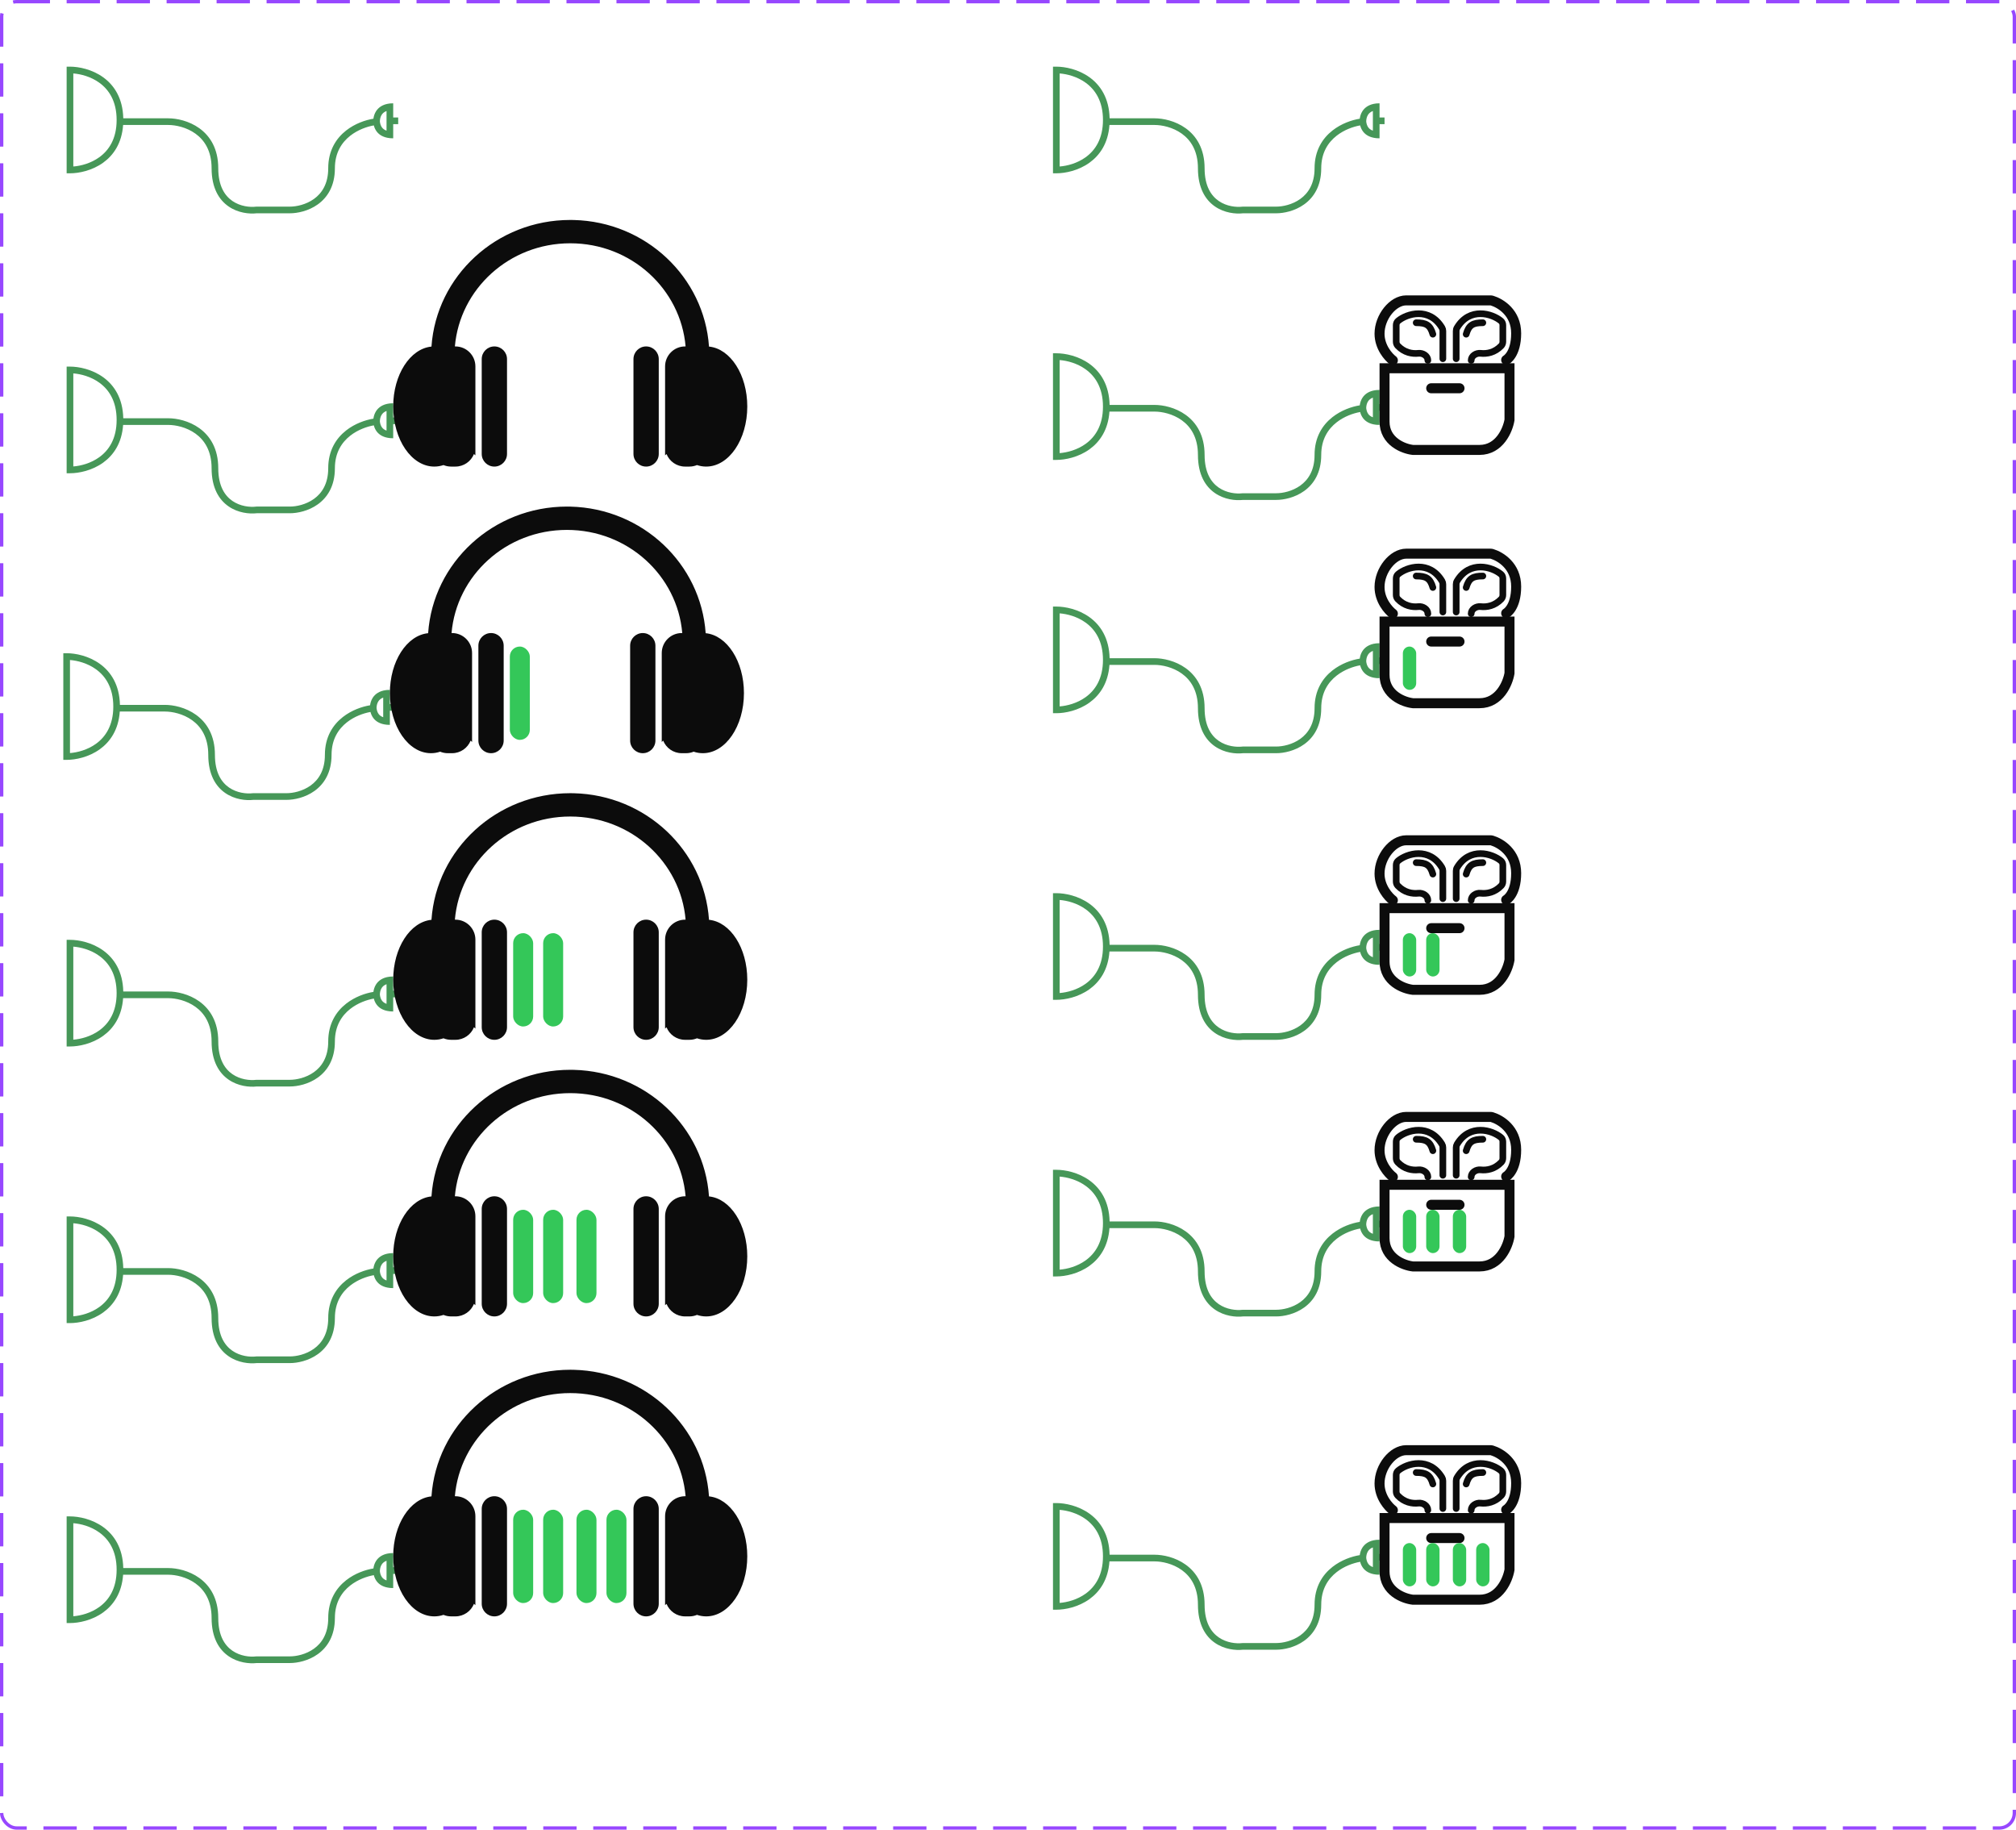 <svg width="605" height="549" viewBox="0 0 605 549" fill="none" xmlns="http://www.w3.org/2000/svg">
<rect x="0.5" y="0.5" width="604" height="548" rx="4.5" stroke="#9747FF" stroke-dasharray="10 5"/>
<path d="M21 20C23.66 20 27.628 20.79 30.959 23.189C34.252 25.559 36.857 29.46 36.993 35.5H50.5C52.993 35.5 56.711 36.24 59.834 38.488C63.008 40.774 65.5 44.574 65.5 50.5C65.5 55.819 67.459 58.738 69.754 60.313C72.109 61.93 74.974 62.236 76.881 62.007L76.94 62H87C88.923 62 91.831 61.415 94.228 59.688C96.575 57.999 98.5 55.174 98.5 50.5C98.5 45.158 100.878 41.505 103.883 39.15C106.533 37.074 109.657 36.013 112.061 35.62C112.152 34.936 112.368 34.133 112.846 33.383C113.581 32.226 114.857 31.308 116.88 31.064L117.148 31.036C117.42 31.012 117.704 31 118 31V35.252H119.5V37.252H118V41.5C117.706 41.5 117.423 41.488 117.153 41.466L116.887 41.44C115.088 41.234 113.866 40.516 113.09 39.523C112.615 38.916 112.341 38.25 112.183 37.627C110.08 38.001 107.384 38.949 105.117 40.725C102.538 42.745 100.5 45.843 100.5 50.5C100.5 55.826 98.258 59.251 95.397 61.312C92.586 63.335 89.243 64 87 64H77.05C74.791 64.256 71.446 63.9 68.622 61.962C65.709 59.962 63.5 56.382 63.5 50.5C63.5 45.226 61.325 42.026 58.666 40.111C55.956 38.16 52.673 37.5 50.5 37.5H36.946C36.56 42.975 34.066 46.574 30.959 48.812C27.628 51.21 23.66 52 21 52H20V20H21ZM22 49.959C24.275 49.784 27.263 49.008 29.791 47.188C32.658 45.124 35 41.674 35 36C35 30.326 32.658 26.876 29.791 24.811C27.263 22.992 24.275 22.215 22 22.04V49.959ZM116 33.312C115.25 33.591 114.81 34.023 114.534 34.456C114.124 35.101 114.007 35.866 114.001 36.45C114.072 37.1 114.253 37.764 114.666 38.292C114.937 38.638 115.347 38.977 116 39.207V33.312Z" fill="#469758"/>
<g filter="url(#filter0_d_28_40)">
<path d="M21 106C23.66 106 27.628 106.79 30.959 109.188C34.252 111.559 36.857 115.46 36.993 121.5H50.5C52.993 121.5 56.711 122.24 59.834 124.488C63.008 126.774 65.5 130.574 65.5 136.5C65.5 141.819 67.459 144.738 69.754 146.313C72.109 147.93 74.974 148.236 76.881 148.007L76.94 148H87C88.923 148 91.831 147.415 94.228 145.688C96.575 143.999 98.5 141.174 98.5 136.5C98.5 131.158 100.878 127.505 103.883 125.15C106.533 123.074 109.657 122.013 112.061 121.62C112.152 120.936 112.368 120.134 112.846 119.383C113.581 118.226 114.857 117.308 116.88 117.064L117.148 117.036C117.42 117.012 117.704 117 118 117V121.252H119.5V123.252H118V127.5C117.706 127.5 117.423 127.488 117.153 127.466L116.887 127.439C115.088 127.234 113.866 126.516 113.09 125.523C112.615 124.916 112.341 124.25 112.183 123.627C110.08 124.001 107.384 124.949 105.117 126.725C102.538 128.745 100.5 131.843 100.5 136.5C100.5 141.826 98.258 145.251 95.397 147.312C92.586 149.335 89.243 150 87 150H77.05C74.791 150.256 71.446 149.9 68.622 147.962C65.709 145.962 63.5 142.382 63.5 136.5C63.5 131.226 61.325 128.026 58.666 126.111C55.956 124.16 52.673 123.5 50.5 123.5H36.946C36.56 128.975 34.066 132.574 30.959 134.812C27.628 137.21 23.66 138 21 138H20V106H21ZM22 135.959C24.275 135.784 27.263 135.008 29.791 133.188C32.658 131.124 35 127.674 35 122C35 116.326 32.658 112.876 29.791 110.812C27.263 108.992 24.275 108.215 22 108.04V135.959ZM116 119.312C115.25 119.591 114.81 120.023 114.534 120.456C114.124 121.101 114.007 121.866 114.001 122.45C114.072 123.1 114.253 123.763 114.666 124.292C114.937 124.638 115.347 124.977 116 125.207V119.312Z" fill="#469758"/>
</g>
<path d="M172.206 66.014C193.804 66.549 211.321 83.115 212.771 103.991C219.187 104.628 224.257 112.435 224.257 121.974C224.257 131.929 218.735 139.999 211.924 140C210.975 140 210.051 139.842 209.163 139.546C208.457 139.838 207.683 139.999 206.872 139.999H205.59C203.066 139.999 200.907 138.44 200.021 136.233C199.877 136.368 199.735 136.504 199.59 136.637V109.948C199.59 106.635 202.276 103.948 205.59 103.948H205.747C204.264 86.741 189.468 73 171.128 73C152.788 73 137.992 86.741 136.51 103.948H136.667C139.98 103.948 142.667 106.635 142.667 109.948V136.633C142.522 136.5 142.38 136.365 142.236 136.23C141.351 138.439 139.192 139.999 136.667 139.999H135.385C134.573 139.999 133.8 139.838 133.094 139.546C132.206 139.842 131.282 140 130.333 140C123.522 140 118 131.929 118 121.974C118 112.436 123.069 104.629 129.483 103.991C130.957 82.769 149.038 66 171.128 66L172.206 66.014ZM148.359 103.948C150.455 103.948 152.154 105.648 152.154 107.743V136.205C152.154 138.301 150.455 140 148.359 140C146.264 140 144.564 138.301 144.564 136.205V107.743C144.565 105.648 146.264 103.948 148.359 103.948ZM193.897 103.948C195.993 103.948 197.692 105.648 197.692 107.743V136.205C197.692 138.301 195.993 140 193.897 140C191.802 140 190.103 138.301 190.103 136.205V107.743C190.103 105.648 191.802 103.948 193.897 103.948Z" fill="#0C0C0C"/>
<g filter="url(#filter1_d_28_40)">
<path d="M20 192C22.66 192 26.628 192.79 29.959 195.188C33.252 197.559 35.857 201.46 35.993 207.5H49.5C51.993 207.5 55.711 208.24 58.834 210.488C62.008 212.774 64.5 216.574 64.5 222.5C64.5 227.819 66.459 230.738 68.754 232.313C71.109 233.93 73.974 234.236 75.881 234.007L75.94 234H86C87.923 234 90.831 233.415 93.228 231.688C95.575 229.999 97.5 227.174 97.5 222.5C97.5 217.158 99.878 213.505 102.883 211.15C105.533 209.074 108.657 208.013 111.061 207.62C111.152 206.936 111.368 206.134 111.846 205.383C112.581 204.226 113.857 203.308 115.88 203.064L116.148 203.036C116.42 203.012 116.704 203 117 203V207.252H118.5V209.252H117V213.5C116.706 213.5 116.423 213.488 116.153 213.466L115.887 213.439C114.088 213.234 112.866 212.516 112.09 211.523C111.615 210.916 111.341 210.25 111.183 209.627C109.08 210.001 106.384 210.949 104.117 212.725C101.538 214.745 99.5 217.843 99.5 222.5C99.5 227.826 97.258 231.251 94.397 233.312C91.586 235.335 88.243 236 86 236H76.05C73.791 236.256 70.446 235.9 67.622 233.962C64.709 231.962 62.5 228.382 62.5 222.5C62.5 217.226 60.325 214.026 57.666 212.111C54.956 210.16 51.673 209.5 49.5 209.5H35.946C35.56 214.975 33.066 218.574 29.959 220.812C26.628 223.21 22.66 224 20 224H19V192H20ZM21 221.959C23.275 221.784 26.263 221.008 28.791 219.188C31.658 217.124 34 213.674 34 208C34 202.326 31.658 198.876 28.791 196.812C26.263 194.992 23.275 194.215 21 194.04V221.959ZM115 205.312C114.25 205.591 113.81 206.023 113.534 206.456C113.124 207.101 113.007 207.866 113.001 208.45C113.072 209.1 113.253 209.763 113.666 210.292C113.937 210.638 114.347 210.977 115 211.207V205.312Z" fill="#469758"/>
</g>
<rect x="153" y="194" width="6" height="28" rx="3" fill="#34C759"/>
<path d="M171.206 152.014C192.804 152.549 210.321 169.115 211.771 189.991C218.187 190.628 223.257 198.435 223.257 207.974C223.257 217.929 217.735 225.999 210.924 226C209.975 226 209.051 225.842 208.163 225.546C207.457 225.838 206.683 225.999 205.872 225.999H204.59C202.066 225.999 199.907 224.44 199.021 222.233C198.877 222.368 198.735 222.504 198.59 222.637V195.948C198.59 192.635 201.276 189.948 204.59 189.948H204.747C203.264 172.741 188.468 159 170.128 159C151.788 159 136.992 172.741 135.51 189.948H135.667C138.98 189.948 141.667 192.635 141.667 195.948V222.633C141.522 222.5 141.38 222.365 141.236 222.23C140.351 224.439 138.192 225.999 135.667 225.999H134.385C133.573 225.999 132.8 225.838 132.094 225.546C131.206 225.842 130.282 226 129.333 226C122.522 226 117 217.929 117 207.974C117 198.436 122.069 190.629 128.483 189.991C129.957 168.769 148.038 152 170.128 152L171.206 152.014ZM147.359 189.948C149.455 189.948 151.154 191.648 151.154 193.743V222.205C151.154 224.301 149.455 226 147.359 226C145.264 226 143.564 224.301 143.564 222.205V193.743C143.565 191.648 145.264 189.948 147.359 189.948ZM192.897 189.948C194.993 189.948 196.692 191.648 196.692 193.743V222.205C196.692 224.301 194.993 226 192.897 226C190.802 226 189.103 224.301 189.103 222.205V193.743C189.103 191.648 190.802 189.948 192.897 189.948Z" fill="#0C0C0C"/>
<g filter="url(#filter2_d_28_40)">
<path d="M21 278C23.66 278 27.628 278.79 30.959 281.188C34.252 283.559 36.857 287.46 36.993 293.5H50.5C52.993 293.5 56.711 294.24 59.834 296.488C63.008 298.774 65.5 302.574 65.5 308.5C65.5 313.819 67.459 316.738 69.754 318.313C72.109 319.93 74.974 320.236 76.881 320.007L76.94 320H87C88.923 320 91.831 319.415 94.228 317.688C96.575 315.999 98.5 313.174 98.5 308.5C98.5 303.158 100.878 299.505 103.883 297.15C106.533 295.074 109.657 294.013 112.061 293.62C112.152 292.936 112.368 292.134 112.846 291.383C113.581 290.226 114.857 289.308 116.88 289.064L117.148 289.036C117.42 289.012 117.704 289 118 289V293.252H119.5V295.252H118V299.5C117.706 299.5 117.423 299.488 117.153 299.466L116.887 299.439C115.088 299.234 113.866 298.516 113.09 297.523C112.615 296.916 112.341 296.25 112.183 295.627C110.08 296.001 107.384 296.949 105.117 298.725C102.538 300.745 100.5 303.843 100.5 308.5C100.5 313.826 98.258 317.251 95.397 319.312C92.586 321.335 89.243 322 87 322H77.05C74.791 322.256 71.446 321.9 68.622 319.962C65.709 317.962 63.5 314.382 63.5 308.5C63.5 303.226 61.325 300.026 58.666 298.111C55.956 296.16 52.673 295.5 50.5 295.5H36.946C36.56 300.975 34.066 304.574 30.959 306.812C27.628 309.21 23.66 310 21 310H20V278H21ZM22 307.959C24.275 307.784 27.263 307.008 29.791 305.188C32.658 303.124 35 299.674 35 294C35 288.326 32.658 284.876 29.791 282.812C27.263 280.992 24.275 280.215 22 280.04V307.959ZM116 291.312C115.25 291.591 114.81 292.023 114.534 292.456C114.124 293.101 114.007 293.866 114.001 294.45C114.072 295.1 114.253 295.763 114.666 296.292C114.937 296.638 115.347 296.977 116 297.207V291.312Z" fill="#469758"/>
</g>
<rect x="154" y="280" width="6" height="28" rx="3" fill="#34C759"/>
<rect x="163" y="280" width="6" height="28" rx="3" fill="#34C759"/>
<path d="M172.206 238.014C193.804 238.549 211.321 255.115 212.771 275.991C219.187 276.628 224.257 284.435 224.257 293.974C224.257 303.929 218.735 311.999 211.924 312C210.975 312 210.051 311.842 209.163 311.546C208.457 311.838 207.683 311.999 206.872 311.999H205.59C203.066 311.999 200.907 310.44 200.021 308.233C199.877 308.368 199.735 308.504 199.59 308.637V281.948C199.59 278.635 202.276 275.948 205.59 275.948H205.747C204.264 258.741 189.468 245 171.128 245C152.788 245 137.992 258.741 136.51 275.948H136.667C139.98 275.948 142.667 278.635 142.667 281.948V308.633C142.522 308.5 142.38 308.365 142.236 308.23C141.351 310.439 139.192 311.999 136.667 311.999H135.385C134.573 311.999 133.8 311.838 133.094 311.546C132.206 311.842 131.282 312 130.333 312C123.522 312 118 303.929 118 293.974C118 284.436 123.069 276.629 129.483 275.991C130.957 254.769 149.038 238 171.128 238L172.206 238.014ZM148.359 275.948C150.455 275.948 152.154 277.648 152.154 279.743V308.205C152.154 310.301 150.455 312 148.359 312C146.264 312 144.564 310.301 144.564 308.205V279.743C144.565 277.648 146.264 275.948 148.359 275.948ZM193.897 275.948C195.993 275.948 197.692 277.648 197.692 279.743V308.205C197.692 310.301 195.993 312 193.897 312C191.802 312 190.103 310.301 190.103 308.205V279.743C190.103 277.648 191.802 275.948 193.897 275.948Z" fill="#0C0C0C"/>
<g filter="url(#filter3_d_28_40)">
<path d="M21 361C23.66 361 27.628 361.79 30.959 364.188C34.252 366.559 36.857 370.46 36.993 376.5H50.5C52.993 376.5 56.711 377.24 59.834 379.488C63.008 381.774 65.5 385.574 65.5 391.5C65.5 396.819 67.459 399.738 69.754 401.313C72.109 402.93 74.974 403.236 76.881 403.007L76.94 403H87C88.923 403 91.831 402.415 94.228 400.688C96.575 398.999 98.5 396.174 98.5 391.5C98.5 386.158 100.878 382.505 103.883 380.15C106.533 378.074 109.657 377.013 112.061 376.62C112.152 375.936 112.368 375.134 112.846 374.383C113.581 373.226 114.857 372.308 116.88 372.064L117.148 372.036C117.42 372.012 117.704 372 118 372V376.252H119.5V378.252H118V382.5C117.706 382.5 117.423 382.488 117.153 382.466L116.887 382.439C115.088 382.234 113.866 381.516 113.09 380.523C112.615 379.916 112.341 379.25 112.183 378.627C110.08 379.001 107.384 379.949 105.117 381.725C102.538 383.745 100.5 386.843 100.5 391.5C100.5 396.826 98.258 400.251 95.397 402.312C92.586 404.335 89.243 405 87 405H77.05C74.791 405.256 71.446 404.9 68.622 402.962C65.709 400.962 63.5 397.382 63.5 391.5C63.5 386.226 61.325 383.026 58.666 381.111C55.956 379.16 52.673 378.5 50.5 378.5H36.946C36.56 383.975 34.066 387.574 30.959 389.812C27.628 392.21 23.66 393 21 393H20V361H21ZM22 390.959C24.275 390.784 27.263 390.008 29.791 388.188C32.658 386.124 35 382.674 35 377C35 371.326 32.658 367.876 29.791 365.812C27.263 363.992 24.275 363.215 22 363.04V390.959ZM116 374.312C115.25 374.591 114.81 375.023 114.534 375.456C114.124 376.101 114.007 376.866 114.001 377.45C114.072 378.1 114.253 378.763 114.666 379.292C114.937 379.638 115.347 379.977 116 380.207V374.312Z" fill="#469758"/>
</g>
<rect x="154" y="363" width="6" height="28" rx="3" fill="#34C759"/>
<rect x="163" y="363" width="6" height="28" rx="3" fill="#34C759"/>
<rect x="173" y="363" width="6" height="28" rx="3" fill="#34C759"/>
<path d="M172.206 321.014C193.804 321.549 211.321 338.115 212.771 358.991C219.187 359.628 224.257 367.435 224.257 376.974C224.257 386.929 218.735 394.999 211.924 395C210.975 395 210.051 394.842 209.163 394.546C208.457 394.838 207.683 394.999 206.872 394.999H205.59C203.066 394.999 200.907 393.44 200.021 391.233C199.877 391.368 199.735 391.504 199.59 391.637V364.948C199.59 361.635 202.276 358.948 205.59 358.948H205.747C204.264 341.741 189.468 328 171.128 328C152.788 328 137.992 341.741 136.51 358.948H136.667C139.98 358.948 142.667 361.635 142.667 364.948V391.633C142.522 391.5 142.38 391.365 142.236 391.23C141.351 393.439 139.192 394.999 136.667 394.999H135.385C134.573 394.999 133.8 394.838 133.094 394.546C132.206 394.842 131.282 395 130.333 395C123.522 395 118 386.929 118 376.974C118 367.436 123.069 359.629 129.483 358.991C130.957 337.769 149.038 321 171.128 321L172.206 321.014ZM148.359 358.948C150.455 358.948 152.154 360.648 152.154 362.743V391.205C152.154 393.301 150.455 395 148.359 395C146.264 395 144.564 393.301 144.564 391.205V362.743C144.565 360.648 146.264 358.948 148.359 358.948ZM193.897 358.948C195.993 358.948 197.692 360.648 197.692 362.743V391.205C197.692 393.301 195.993 395 193.897 395C191.802 395 190.103 393.301 190.103 391.205V362.743C190.103 360.648 191.802 358.948 193.897 358.948Z" fill="#0C0C0C"/>
<g filter="url(#filter4_d_28_40)">
<path d="M21 451C23.66 451 27.628 451.79 30.959 454.188C34.252 456.559 36.857 460.46 36.993 466.5H50.5C52.993 466.5 56.711 467.24 59.834 469.488C63.008 471.774 65.5 475.574 65.5 481.5C65.5 486.819 67.459 489.738 69.754 491.313C72.109 492.93 74.974 493.236 76.881 493.007L76.94 493H87C88.923 493 91.831 492.415 94.228 490.688C96.575 488.999 98.5 486.174 98.5 481.5C98.5 476.158 100.878 472.505 103.883 470.15C106.533 468.074 109.657 467.013 112.061 466.62C112.152 465.936 112.368 465.134 112.846 464.383C113.581 463.226 114.857 462.308 116.88 462.064L117.148 462.036C117.42 462.012 117.704 462 118 462V466.252H119.5V468.252H118V472.5C117.706 472.5 117.423 472.488 117.153 472.466L116.887 472.439C115.088 472.234 113.866 471.516 113.09 470.523C112.615 469.916 112.341 469.25 112.183 468.627C110.08 469.001 107.384 469.949 105.117 471.725C102.538 473.745 100.5 476.843 100.5 481.5C100.5 486.826 98.258 490.251 95.397 492.312C92.586 494.335 89.243 495 87 495H77.05C74.791 495.256 71.446 494.9 68.622 492.962C65.709 490.962 63.5 487.382 63.5 481.5C63.5 476.226 61.325 473.026 58.666 471.111C55.956 469.16 52.673 468.5 50.5 468.5H36.946C36.56 473.975 34.066 477.574 30.959 479.812C27.628 482.21 23.66 483 21 483H20V451H21ZM22 480.959C24.275 480.784 27.263 480.008 29.791 478.188C32.658 476.124 35 472.674 35 467C35 461.326 32.658 457.876 29.791 455.812C27.263 453.992 24.275 453.215 22 453.04V480.959ZM116 464.312C115.25 464.591 114.81 465.023 114.534 465.456C114.124 466.101 114.007 466.866 114.001 467.45C114.072 468.1 114.253 468.763 114.666 469.292C114.937 469.638 115.347 469.977 116 470.207V464.312Z" fill="#469758"/>
</g>
<rect x="154" y="453" width="6" height="28" rx="3" fill="#34C759"/>
<rect x="163" y="453" width="6" height="28" rx="3" fill="#34C759"/>
<rect x="173" y="453" width="6" height="28" rx="3" fill="#34C759"/>
<rect x="182" y="453" width="6" height="28" rx="3" fill="#34C759"/>
<path d="M172.206 411.014C193.804 411.549 211.321 428.115 212.771 448.991C219.187 449.628 224.257 457.435 224.257 466.974C224.257 476.929 218.735 484.999 211.924 485C210.975 485 210.051 484.842 209.163 484.546C208.457 484.838 207.683 484.999 206.872 484.999H205.59C203.066 484.999 200.907 483.44 200.021 481.233C199.877 481.368 199.735 481.504 199.59 481.637V454.948C199.59 451.635 202.276 448.948 205.59 448.948H205.747C204.264 431.741 189.468 418 171.128 418C152.788 418 137.992 431.741 136.51 448.948H136.667C139.98 448.948 142.667 451.635 142.667 454.948V481.633C142.522 481.5 142.38 481.365 142.236 481.23C141.351 483.439 139.192 484.999 136.667 484.999H135.385C134.573 484.999 133.8 484.838 133.094 484.546C132.206 484.842 131.282 485 130.333 485C123.522 485 118 476.929 118 466.974C118 457.436 123.069 449.629 129.483 448.991C130.957 427.769 149.038 411 171.128 411L172.206 411.014ZM148.359 448.948C150.455 448.948 152.154 450.648 152.154 452.743V481.205C152.154 483.301 150.455 485 148.359 485C146.264 485 144.564 483.301 144.564 481.205V452.743C144.565 450.648 146.264 448.948 148.359 448.948ZM193.897 448.948C195.993 448.948 197.692 450.648 197.692 452.743V481.205C197.692 483.301 195.993 485 193.897 485C191.802 485 190.103 483.301 190.103 481.205V452.743C190.103 450.648 191.802 448.948 193.897 448.948Z" fill="#0C0C0C"/>
<path d="M317 20C319.66 20 323.628 20.79 326.959 23.189C330.251 25.559 332.857 29.46 332.993 35.5H346.5C348.993 35.5 352.711 36.24 355.834 38.488C359.008 40.774 361.5 44.574 361.5 50.5C361.5 55.819 363.459 58.738 365.754 60.313C368.109 61.93 370.974 62.236 372.881 62.007L372.94 62H383C384.923 62 387.831 61.415 390.229 59.688C392.575 57.999 394.5 55.174 394.5 50.5C394.5 45.158 396.878 41.505 399.883 39.15C402.533 37.074 405.657 36.013 408.061 35.62C408.152 34.936 408.368 34.133 408.846 33.383C409.581 32.226 410.857 31.308 412.88 31.064L413.148 31.036C413.42 31.012 413.704 31 414 31V35.252H415.5V37.252H414V41.5C413.706 41.5 413.423 41.488 413.153 41.466L412.887 41.44C411.088 41.234 409.866 40.516 409.09 39.523C408.615 38.916 408.341 38.25 408.183 37.627C406.08 38.001 403.384 38.949 401.117 40.725C398.538 42.745 396.5 45.843 396.5 50.5C396.5 55.826 394.258 59.251 391.396 61.312C388.586 63.335 385.243 64 383 64H373.05C370.791 64.256 367.446 63.9 364.622 61.962C361.709 59.962 359.5 56.382 359.5 50.5C359.5 45.226 357.325 42.026 354.666 40.111C351.956 38.16 348.673 37.5 346.5 37.5H332.946C332.56 42.975 330.066 46.574 326.959 48.812C323.628 51.21 319.66 52 317 52H316V20H317ZM318 49.959C320.275 49.784 323.263 49.008 325.791 47.188C328.658 45.124 331 41.674 331 36C331 30.326 328.658 26.876 325.791 24.811C323.263 22.992 320.275 22.215 318 22.04V49.959ZM412 33.312C411.25 33.591 410.81 34.023 410.534 34.456C410.124 35.101 410.007 35.866 410.001 36.45C410.072 37.1 410.253 37.764 410.666 38.292C410.937 38.638 411.347 38.977 412 39.207V33.312Z" fill="#469758"/>
<path d="M317 106C319.66 106 323.628 106.79 326.959 109.188C330.251 111.559 332.857 115.46 332.993 121.5H346.5C348.993 121.5 352.711 122.24 355.834 124.488C359.008 126.774 361.5 130.574 361.5 136.5C361.5 141.819 363.459 144.738 365.754 146.313C368.109 147.93 370.974 148.236 372.881 148.007L372.94 148H383C384.923 148 387.831 147.415 390.229 145.688C392.575 143.999 394.5 141.174 394.5 136.5C394.5 131.158 396.878 127.505 399.883 125.15C402.533 123.074 405.657 122.013 408.061 121.62C408.152 120.936 408.368 120.134 408.846 119.383C409.581 118.226 410.857 117.308 412.88 117.064L413.148 117.036C413.42 117.012 413.704 117 414 117V121.252H415.5V123.252H414V127.5C413.706 127.5 413.423 127.488 413.153 127.466L412.887 127.439C411.088 127.234 409.866 126.516 409.09 125.523C408.615 124.916 408.341 124.25 408.183 123.627C406.08 124.001 403.384 124.949 401.117 126.725C398.538 128.745 396.5 131.843 396.5 136.5C396.5 141.826 394.258 145.251 391.396 147.312C388.586 149.335 385.243 150 383 150H373.05C370.791 150.256 367.446 149.9 364.622 147.962C361.709 145.962 359.5 142.382 359.5 136.5C359.5 131.226 357.325 128.026 354.666 126.111C351.956 124.16 348.673 123.5 346.5 123.5H332.946C332.56 128.975 330.066 132.574 326.959 134.812C323.628 137.21 319.66 138 317 138H316V106H317ZM318 135.959C320.275 135.784 323.263 135.008 325.791 133.188C328.658 131.124 331 127.674 331 122C331 116.326 328.658 112.876 325.791 110.812C323.263 108.992 320.275 108.215 318 108.04V135.959ZM412 119.312C411.25 119.591 410.81 120.023 410.534 120.456C410.124 121.101 410.007 121.866 410.001 122.45C410.072 123.1 410.253 123.763 410.666 124.292C410.937 124.638 411.347 124.977 412 125.207V119.312Z" fill="#469758"/>
<path d="M428.5 108.13V108.13C428.5 106.797 427.017 105.87 425.692 106.014C423.781 106.222 421.437 105.811 419.471 103.756C419.153 103.423 419 102.969 419 102.509V97.595C419 97.108 419.169 96.629 419.541 96.314C422.195 94.07 428.971 92.052 432.746 98.357C432.917 98.643 433 98.977 433 99.31V107.639M425 96.839C428 96.839 429.2 97.526 430 100.275" stroke="#0C0C0C" stroke-width="2" stroke-linecap="round"/>
<path d="M441.5 108.13V108.13C441.5 106.797 442.982 105.87 444.307 106.014C446.218 106.222 448.562 105.811 450.528 103.756C450.846 103.423 451 102.969 451 102.509V97.595C451 97.108 450.83 96.629 450.458 96.314C447.804 94.07 441.028 92.052 437.253 98.357C437.082 98.643 437 98.977 437 99.31V107.639M445 96.839C442 96.839 440.8 97.526 440 100.275" stroke="#0C0C0C" stroke-width="2" stroke-linecap="round"/>
<path d="M418 108.13C416.666 107.13 414 104.13 414 100.13C414 95.13 418 90.13 422 90.13C425.162 90.13 439.978 90.13 447.243 90.13C447.417 90.13 447.585 90.151 447.752 90.201C450.32 90.983 455 93.816 455 100.008C455 106.408 451.999 108.008 451.999 108.008" stroke="#0C0C0C" stroke-width="3" stroke-linecap="round"/>
<path d="M429.5 116.5H438" stroke="#0C0C0C" stroke-width="3" stroke-linecap="round"/>
<path d="M453 110.5H415.5V126.5C415.5 132.5 421.167 134.667 424 135H444C450 135 452.5 129 453 126V110.5Z" stroke="#0C0C0C" stroke-width="3" stroke-linecap="round"/>
<path d="M317 182C319.66 182 323.628 182.79 326.959 185.188C330.251 187.559 332.857 191.46 332.993 197.5H346.5C348.993 197.5 352.711 198.24 355.834 200.488C359.008 202.774 361.5 206.574 361.5 212.5C361.5 217.819 363.459 220.738 365.754 222.313C368.109 223.93 370.974 224.236 372.881 224.007L372.94 224H383C384.923 224 387.831 223.415 390.229 221.688C392.575 219.999 394.5 217.174 394.5 212.5C394.5 207.158 396.878 203.505 399.883 201.15C402.533 199.074 405.657 198.013 408.061 197.62C408.152 196.936 408.368 196.134 408.846 195.383C409.581 194.226 410.857 193.308 412.88 193.064L413.148 193.036C413.42 193.012 413.704 193 414 193V197.252H415.5V199.252H414V203.5C413.706 203.5 413.423 203.488 413.153 203.466L412.887 203.439C411.088 203.234 409.866 202.516 409.09 201.523C408.615 200.916 408.341 200.25 408.183 199.627C406.08 200.001 403.384 200.949 401.117 202.725C398.538 204.745 396.5 207.843 396.5 212.5C396.5 217.826 394.258 221.251 391.396 223.312C388.586 225.335 385.243 226 383 226H373.05C370.791 226.256 367.446 225.9 364.622 223.962C361.709 221.962 359.5 218.382 359.5 212.5C359.5 207.226 357.325 204.026 354.666 202.111C351.956 200.16 348.673 199.5 346.5 199.5H332.946C332.56 204.975 330.066 208.574 326.959 210.812C323.628 213.21 319.66 214 317 214H316V182H317ZM318 211.959C320.275 211.784 323.263 211.008 325.791 209.188C328.658 207.124 331 203.674 331 198C331 192.326 328.658 188.876 325.791 186.812C323.263 184.992 320.275 184.215 318 184.04V211.959ZM412 195.312C411.25 195.591 410.81 196.023 410.534 196.456C410.124 197.101 410.007 197.866 410.001 198.45C410.072 199.1 410.253 199.763 410.666 200.292C410.937 200.638 411.347 200.977 412 201.207V195.312Z" fill="#469758"/>
<path d="M428.5 184.13V184.13C428.5 182.797 427.017 181.87 425.692 182.014C423.781 182.222 421.437 181.811 419.471 179.756C419.153 179.423 419 178.969 419 178.509V173.595C419 173.108 419.169 172.629 419.541 172.314C422.195 170.07 428.971 168.052 432.746 174.357C432.917 174.643 433 174.977 433 175.31V183.639M425 172.839C428 172.839 429.2 173.526 430 176.275" stroke="#0C0C0C" stroke-width="2" stroke-linecap="round"/>
<path d="M441.5 184.13V184.13C441.5 182.797 442.982 181.87 444.307 182.014C446.218 182.222 448.562 181.811 450.528 179.756C450.846 179.423 451 178.969 451 178.509V173.595C451 173.108 450.83 172.629 450.458 172.314C447.804 170.07 441.028 168.052 437.253 174.357C437.082 174.643 437 174.977 437 175.31V183.639M445 172.839C442 172.839 440.8 173.526 440 176.275" stroke="#0C0C0C" stroke-width="2" stroke-linecap="round"/>
<path d="M418 184.13C416.666 183.13 414 180.13 414 176.13C414 171.13 418 166.13 422 166.13C425.162 166.13 439.978 166.13 447.243 166.13C447.417 166.13 447.585 166.151 447.752 166.202C450.32 166.983 455 169.816 455 176.008C455 182.408 451.999 184.008 451.999 184.008" stroke="#0C0C0C" stroke-width="3" stroke-linecap="round"/>
<path d="M429.5 192.5H438" stroke="#0C0C0C" stroke-width="3" stroke-linecap="round"/>
<path d="M453 186.5H415.5V202.5C415.5 208.5 421.167 210.667 424 211H444C450 211 452.5 205 453 202V186.5Z" stroke="#0C0C0C" stroke-width="3" stroke-linecap="round"/>
<rect x="421" y="194" width="4" height="13" rx="2" fill="#34C759"/>
<path d="M317 268C319.66 268 323.628 268.79 326.959 271.188C330.251 273.559 332.857 277.46 332.993 283.5H346.5C348.993 283.5 352.711 284.24 355.834 286.488C359.008 288.774 361.5 292.574 361.5 298.5C361.5 303.819 363.459 306.738 365.754 308.313C368.109 309.93 370.974 310.236 372.881 310.007L372.94 310H383C384.923 310 387.831 309.415 390.229 307.688C392.575 305.999 394.5 303.174 394.5 298.5C394.5 293.158 396.878 289.505 399.883 287.15C402.533 285.074 405.657 284.013 408.061 283.62C408.152 282.936 408.368 282.134 408.846 281.383C409.581 280.226 410.857 279.308 412.88 279.064L413.148 279.036C413.42 279.012 413.704 279 414 279V283.252H415.5V285.252H414V289.5C413.706 289.5 413.423 289.488 413.153 289.466L412.887 289.439C411.088 289.234 409.866 288.516 409.09 287.523C408.615 286.916 408.341 286.25 408.183 285.627C406.08 286.001 403.384 286.949 401.117 288.725C398.538 290.745 396.5 293.843 396.5 298.5C396.5 303.826 394.258 307.251 391.396 309.312C388.586 311.335 385.243 312 383 312H373.05C370.791 312.256 367.446 311.9 364.622 309.962C361.709 307.962 359.5 304.382 359.5 298.5C359.5 293.226 357.325 290.026 354.666 288.111C351.956 286.16 348.673 285.5 346.5 285.5H332.946C332.56 290.975 330.066 294.574 326.959 296.812C323.628 299.21 319.66 300 317 300H316V268H317ZM318 297.959C320.275 297.784 323.263 297.008 325.791 295.188C328.658 293.124 331 289.674 331 284C331 278.326 328.658 274.876 325.791 272.812C323.263 270.992 320.275 270.215 318 270.04V297.959ZM412 281.312C411.25 281.591 410.81 282.023 410.534 282.456C410.124 283.101 410.007 283.866 410.001 284.45C410.072 285.1 410.253 285.763 410.666 286.292C410.937 286.638 411.347 286.977 412 287.207V281.312Z" fill="#469758"/>
<path d="M428.5 270.13V270.13C428.5 268.797 427.017 267.87 425.692 268.014C423.781 268.222 421.437 267.811 419.471 265.756C419.153 265.423 419 264.969 419 264.509V259.595C419 259.108 419.169 258.629 419.541 258.314C422.195 256.07 428.971 254.052 432.746 260.357C432.917 260.643 433 260.977 433 261.31V269.639M425 258.839C428 258.839 429.2 259.526 430 262.275" stroke="#0C0C0C" stroke-width="2" stroke-linecap="round"/>
<path d="M441.5 270.13V270.13C441.5 268.797 442.982 267.87 444.307 268.014C446.218 268.222 448.562 267.811 450.528 265.756C450.846 265.423 451 264.969 451 264.509V259.595C451 259.108 450.83 258.629 450.458 258.314C447.804 256.07 441.028 254.052 437.253 260.357C437.082 260.643 437 260.977 437 261.31V269.639M445 258.839C442 258.839 440.8 259.526 440 262.275" stroke="#0C0C0C" stroke-width="2" stroke-linecap="round"/>
<path d="M418 270.13C416.666 269.13 414 266.13 414 262.13C414 257.13 418 252.13 422 252.13C425.162 252.13 439.978 252.13 447.243 252.13C447.417 252.13 447.585 252.151 447.752 252.202C450.32 252.983 455 255.816 455 262.008C455 268.408 451.999 270.008 451.999 270.008" stroke="#0C0C0C" stroke-width="3" stroke-linecap="round"/>
<path d="M429.5 278.5H438" stroke="#0C0C0C" stroke-width="3" stroke-linecap="round"/>
<path d="M453 272.5H415.5V288.5C415.5 294.5 421.167 296.667 424 297H444C450 297 452.5 291 453 288V272.5Z" stroke="#0C0C0C" stroke-width="3" stroke-linecap="round"/>
<rect x="421" y="280" width="4" height="13" rx="2" fill="#34C759"/>
<rect x="428" y="280" width="4" height="13" rx="2" fill="#34C759"/>
<path d="M317 351C319.66 351 323.628 351.79 326.959 354.188C330.251 356.559 332.857 360.46 332.993 366.5H346.5C348.993 366.5 352.711 367.24 355.834 369.488C359.008 371.774 361.5 375.574 361.5 381.5C361.5 386.819 363.459 389.738 365.754 391.313C368.109 392.93 370.974 393.236 372.881 393.007L372.94 393H383C384.923 393 387.831 392.415 390.229 390.688C392.575 388.999 394.5 386.174 394.5 381.5C394.5 376.158 396.878 372.505 399.883 370.15C402.533 368.074 405.657 367.013 408.061 366.62C408.152 365.936 408.368 365.134 408.846 364.383C409.581 363.226 410.857 362.308 412.88 362.064L413.148 362.036C413.42 362.012 413.704 362 414 362V366.252H415.5V368.252H414V372.5C413.706 372.5 413.423 372.488 413.153 372.466L412.887 372.439C411.088 372.234 409.866 371.516 409.09 370.523C408.615 369.916 408.341 369.25 408.183 368.627C406.08 369.001 403.384 369.949 401.117 371.725C398.538 373.745 396.5 376.843 396.5 381.5C396.5 386.826 394.258 390.251 391.396 392.312C388.586 394.335 385.243 395 383 395H373.05C370.791 395.256 367.446 394.9 364.622 392.962C361.709 390.962 359.5 387.382 359.5 381.5C359.5 376.226 357.325 373.026 354.666 371.111C351.956 369.16 348.673 368.5 346.5 368.5H332.946C332.56 373.975 330.066 377.574 326.959 379.812C323.628 382.21 319.66 383 317 383H316V351H317ZM318 380.959C320.275 380.784 323.263 380.008 325.791 378.188C328.658 376.124 331 372.674 331 367C331 361.326 328.658 357.876 325.791 355.812C323.263 353.992 320.275 353.215 318 353.04V380.959ZM412 364.312C411.25 364.591 410.81 365.023 410.534 365.456C410.124 366.101 410.007 366.866 410.001 367.45C410.072 368.1 410.253 368.763 410.666 369.292C410.937 369.638 411.347 369.977 412 370.207V364.312Z" fill="#469758"/>
<path d="M428.5 353.13V353.13C428.5 351.797 427.017 350.87 425.692 351.014C423.781 351.222 421.437 350.811 419.471 348.756C419.153 348.423 419 347.969 419 347.509V342.595C419 342.108 419.169 341.629 419.541 341.314C422.195 339.07 428.971 337.052 432.746 343.357C432.917 343.643 433 343.977 433 344.31V352.639M425 341.839C428 341.839 429.2 342.526 430 345.275" stroke="#0C0C0C" stroke-width="2" stroke-linecap="round"/>
<path d="M441.5 353.13V353.13C441.5 351.797 442.982 350.87 444.307 351.014C446.218 351.222 448.562 350.811 450.528 348.756C450.846 348.423 451 347.969 451 347.509V342.595C451 342.108 450.83 341.629 450.458 341.314C447.804 339.07 441.028 337.052 437.253 343.357C437.082 343.643 437 343.977 437 344.31V352.639M445 341.839C442 341.839 440.8 342.526 440 345.275" stroke="#0C0C0C" stroke-width="2" stroke-linecap="round"/>
<path d="M418 353.13C416.666 352.13 414 349.13 414 345.13C414 340.13 418 335.13 422 335.13C425.162 335.13 439.978 335.13 447.243 335.13C447.417 335.13 447.585 335.151 447.752 335.202C450.32 335.983 455 338.816 455 345.008C455 351.408 451.999 353.008 451.999 353.008" stroke="#0C0C0C" stroke-width="3" stroke-linecap="round"/>
<path d="M429.5 361.5H438" stroke="#0C0C0C" stroke-width="3" stroke-linecap="round"/>
<path d="M453 355.5H415.5V371.5C415.5 377.5 421.167 379.667 424 380H444C450 380 452.5 374 453 371V355.5Z" stroke="#0C0C0C" stroke-width="3" stroke-linecap="round"/>
<rect x="421" y="363" width="4" height="13" rx="2" fill="#34C759"/>
<rect x="428" y="363" width="4" height="13" rx="2" fill="#34C759"/>
<rect x="436" y="363" width="4" height="13" rx="2" fill="#34C759"/>
<path d="M317 451C319.66 451 323.628 451.79 326.959 454.188C330.251 456.559 332.857 460.46 332.993 466.5H346.5C348.993 466.5 352.711 467.24 355.834 469.488C359.008 471.774 361.5 475.574 361.5 481.5C361.5 486.819 363.459 489.738 365.754 491.313C368.109 492.93 370.974 493.236 372.881 493.007L372.94 493H383C384.923 493 387.831 492.415 390.229 490.688C392.575 488.999 394.5 486.174 394.5 481.5C394.5 476.158 396.878 472.505 399.883 470.15C402.533 468.074 405.657 467.013 408.061 466.62C408.152 465.936 408.368 465.134 408.846 464.383C409.581 463.226 410.857 462.308 412.88 462.064L413.148 462.036C413.42 462.012 413.704 462 414 462V466.252H415.5V468.252H414V472.5C413.706 472.5 413.423 472.488 413.153 472.466L412.887 472.439C411.088 472.234 409.866 471.516 409.09 470.523C408.615 469.916 408.341 469.25 408.183 468.627C406.08 469.001 403.384 469.949 401.117 471.725C398.538 473.745 396.5 476.843 396.5 481.5C396.5 486.826 394.258 490.251 391.396 492.312C388.586 494.335 385.243 495 383 495H373.05C370.791 495.256 367.446 494.9 364.622 492.962C361.709 490.962 359.5 487.382 359.5 481.5C359.5 476.226 357.325 473.026 354.666 471.111C351.956 469.16 348.673 468.5 346.5 468.5H332.946C332.56 473.975 330.066 477.574 326.959 479.812C323.628 482.21 319.66 483 317 483H316V451H317ZM318 480.959C320.275 480.784 323.263 480.008 325.791 478.188C328.658 476.124 331 472.674 331 467C331 461.326 328.658 457.876 325.791 455.812C323.263 453.992 320.275 453.215 318 453.04V480.959ZM412 464.312C411.25 464.591 410.81 465.023 410.534 465.456C410.124 466.101 410.007 466.866 410.001 467.45C410.072 468.1 410.253 468.763 410.666 469.292C410.937 469.638 411.347 469.977 412 470.207V464.312Z" fill="#469758"/>
<path d="M428.5 453.13V453.13C428.5 451.797 427.017 450.87 425.692 451.014C423.781 451.222 421.437 450.811 419.471 448.756C419.153 448.423 419 447.969 419 447.509V442.595C419 442.108 419.169 441.629 419.541 441.314C422.195 439.07 428.971 437.052 432.746 443.357C432.917 443.643 433 443.977 433 444.31V452.639M425 441.839C428 441.839 429.2 442.526 430 445.275" stroke="#0C0C0C" stroke-width="2" stroke-linecap="round"/>
<path d="M441.5 453.13V453.13C441.5 451.797 442.982 450.87 444.307 451.014C446.218 451.222 448.562 450.811 450.528 448.756C450.846 448.423 451 447.969 451 447.509V442.595C451 442.108 450.83 441.629 450.458 441.314C447.804 439.07 441.028 437.052 437.253 443.357C437.082 443.643 437 443.977 437 444.31V452.639M445 441.839C442 441.839 440.8 442.526 440 445.275" stroke="#0C0C0C" stroke-width="2" stroke-linecap="round"/>
<path d="M418 453.13C416.666 452.13 414 449.13 414 445.13C414 440.13 418 435.13 422 435.13C425.162 435.13 439.978 435.13 447.243 435.13C447.417 435.13 447.585 435.151 447.752 435.202C450.32 435.983 455 438.816 455 445.008C455 451.408 451.999 453.008 451.999 453.008" stroke="#0C0C0C" stroke-width="3" stroke-linecap="round"/>
<path d="M429.5 461.5H438" stroke="#0C0C0C" stroke-width="3" stroke-linecap="round"/>
<path d="M453 455.5H415.5V471.5C415.5 477.5 421.167 479.667 424 480H444C450 480 452.5 474 453 471V455.5Z" stroke="#0C0C0C" stroke-width="3" stroke-linecap="round"/>
<rect x="421" y="463" width="4" height="13" rx="2" fill="#34C759"/>
<rect x="428" y="463" width="4" height="13" rx="2" fill="#34C759"/>
<rect x="436" y="463" width="4" height="13" rx="2" fill="#34C759"/>
<rect x="443" y="463" width="4" height="13" rx="2" fill="#34C759"/>
<defs>
<filter id="filter0_d_28_40" x="16" y="106" width="107.5" height="52.073" filterUnits="userSpaceOnUse" color-interpolation-filters="sRGB">
<feFlood flood-opacity="0" result="BackgroundImageFix"/>
<feColorMatrix in="SourceAlpha" type="matrix" values="0 0 0 0 0 0 0 0 0 0 0 0 0 0 0 0 0 0 127 0" result="hardAlpha"/>
<feOffset dy="4"/>
<feGaussianBlur stdDeviation="2"/>
<feComposite in2="hardAlpha" operator="out"/>
<feColorMatrix type="matrix" values="0 0 0 0 0.162 0 0 0 0 0.764 0 0 0 0 0.232 0 0 0 0.17 0"/>
<feBlend mode="normal" in2="BackgroundImageFix" result="effect1_dropShadow_28_40"/>
<feBlend mode="normal" in="SourceGraphic" in2="effect1_dropShadow_28_40" result="shape"/>
</filter>
<filter id="filter1_d_28_40" x="15" y="192" width="107.5" height="52.073" filterUnits="userSpaceOnUse" color-interpolation-filters="sRGB">
<feFlood flood-opacity="0" result="BackgroundImageFix"/>
<feColorMatrix in="SourceAlpha" type="matrix" values="0 0 0 0 0 0 0 0 0 0 0 0 0 0 0 0 0 0 127 0" result="hardAlpha"/>
<feOffset dy="4"/>
<feGaussianBlur stdDeviation="2"/>
<feComposite in2="hardAlpha" operator="out"/>
<feColorMatrix type="matrix" values="0 0 0 0 0.162 0 0 0 0 0.764 0 0 0 0 0.232 0 0 0 0.17 0"/>
<feBlend mode="normal" in2="BackgroundImageFix" result="effect1_dropShadow_28_40"/>
<feBlend mode="normal" in="SourceGraphic" in2="effect1_dropShadow_28_40" result="shape"/>
</filter>
<filter id="filter2_d_28_40" x="16" y="278" width="107.5" height="52.073" filterUnits="userSpaceOnUse" color-interpolation-filters="sRGB">
<feFlood flood-opacity="0" result="BackgroundImageFix"/>
<feColorMatrix in="SourceAlpha" type="matrix" values="0 0 0 0 0 0 0 0 0 0 0 0 0 0 0 0 0 0 127 0" result="hardAlpha"/>
<feOffset dy="4"/>
<feGaussianBlur stdDeviation="2"/>
<feComposite in2="hardAlpha" operator="out"/>
<feColorMatrix type="matrix" values="0 0 0 0 0.162 0 0 0 0 0.764 0 0 0 0 0.232 0 0 0 0.17 0"/>
<feBlend mode="normal" in2="BackgroundImageFix" result="effect1_dropShadow_28_40"/>
<feBlend mode="normal" in="SourceGraphic" in2="effect1_dropShadow_28_40" result="shape"/>
</filter>
<filter id="filter3_d_28_40" x="16" y="361" width="107.5" height="52.073" filterUnits="userSpaceOnUse" color-interpolation-filters="sRGB">
<feFlood flood-opacity="0" result="BackgroundImageFix"/>
<feColorMatrix in="SourceAlpha" type="matrix" values="0 0 0 0 0 0 0 0 0 0 0 0 0 0 0 0 0 0 127 0" result="hardAlpha"/>
<feOffset dy="4"/>
<feGaussianBlur stdDeviation="2"/>
<feComposite in2="hardAlpha" operator="out"/>
<feColorMatrix type="matrix" values="0 0 0 0 0.162 0 0 0 0 0.764 0 0 0 0 0.232 0 0 0 0.17 0"/>
<feBlend mode="normal" in2="BackgroundImageFix" result="effect1_dropShadow_28_40"/>
<feBlend mode="normal" in="SourceGraphic" in2="effect1_dropShadow_28_40" result="shape"/>
</filter>
<filter id="filter4_d_28_40" x="16" y="451" width="107.5" height="52.073" filterUnits="userSpaceOnUse" color-interpolation-filters="sRGB">
<feFlood flood-opacity="0" result="BackgroundImageFix"/>
<feColorMatrix in="SourceAlpha" type="matrix" values="0 0 0 0 0 0 0 0 0 0 0 0 0 0 0 0 0 0 127 0" result="hardAlpha"/>
<feOffset dy="4"/>
<feGaussianBlur stdDeviation="2"/>
<feComposite in2="hardAlpha" operator="out"/>
<feColorMatrix type="matrix" values="0 0 0 0 0.162 0 0 0 0 0.764 0 0 0 0 0.232 0 0 0 0.17 0"/>
<feBlend mode="normal" in2="BackgroundImageFix" result="effect1_dropShadow_28_40"/>
<feBlend mode="normal" in="SourceGraphic" in2="effect1_dropShadow_28_40" result="shape"/>
</filter>
</defs>
</svg>
